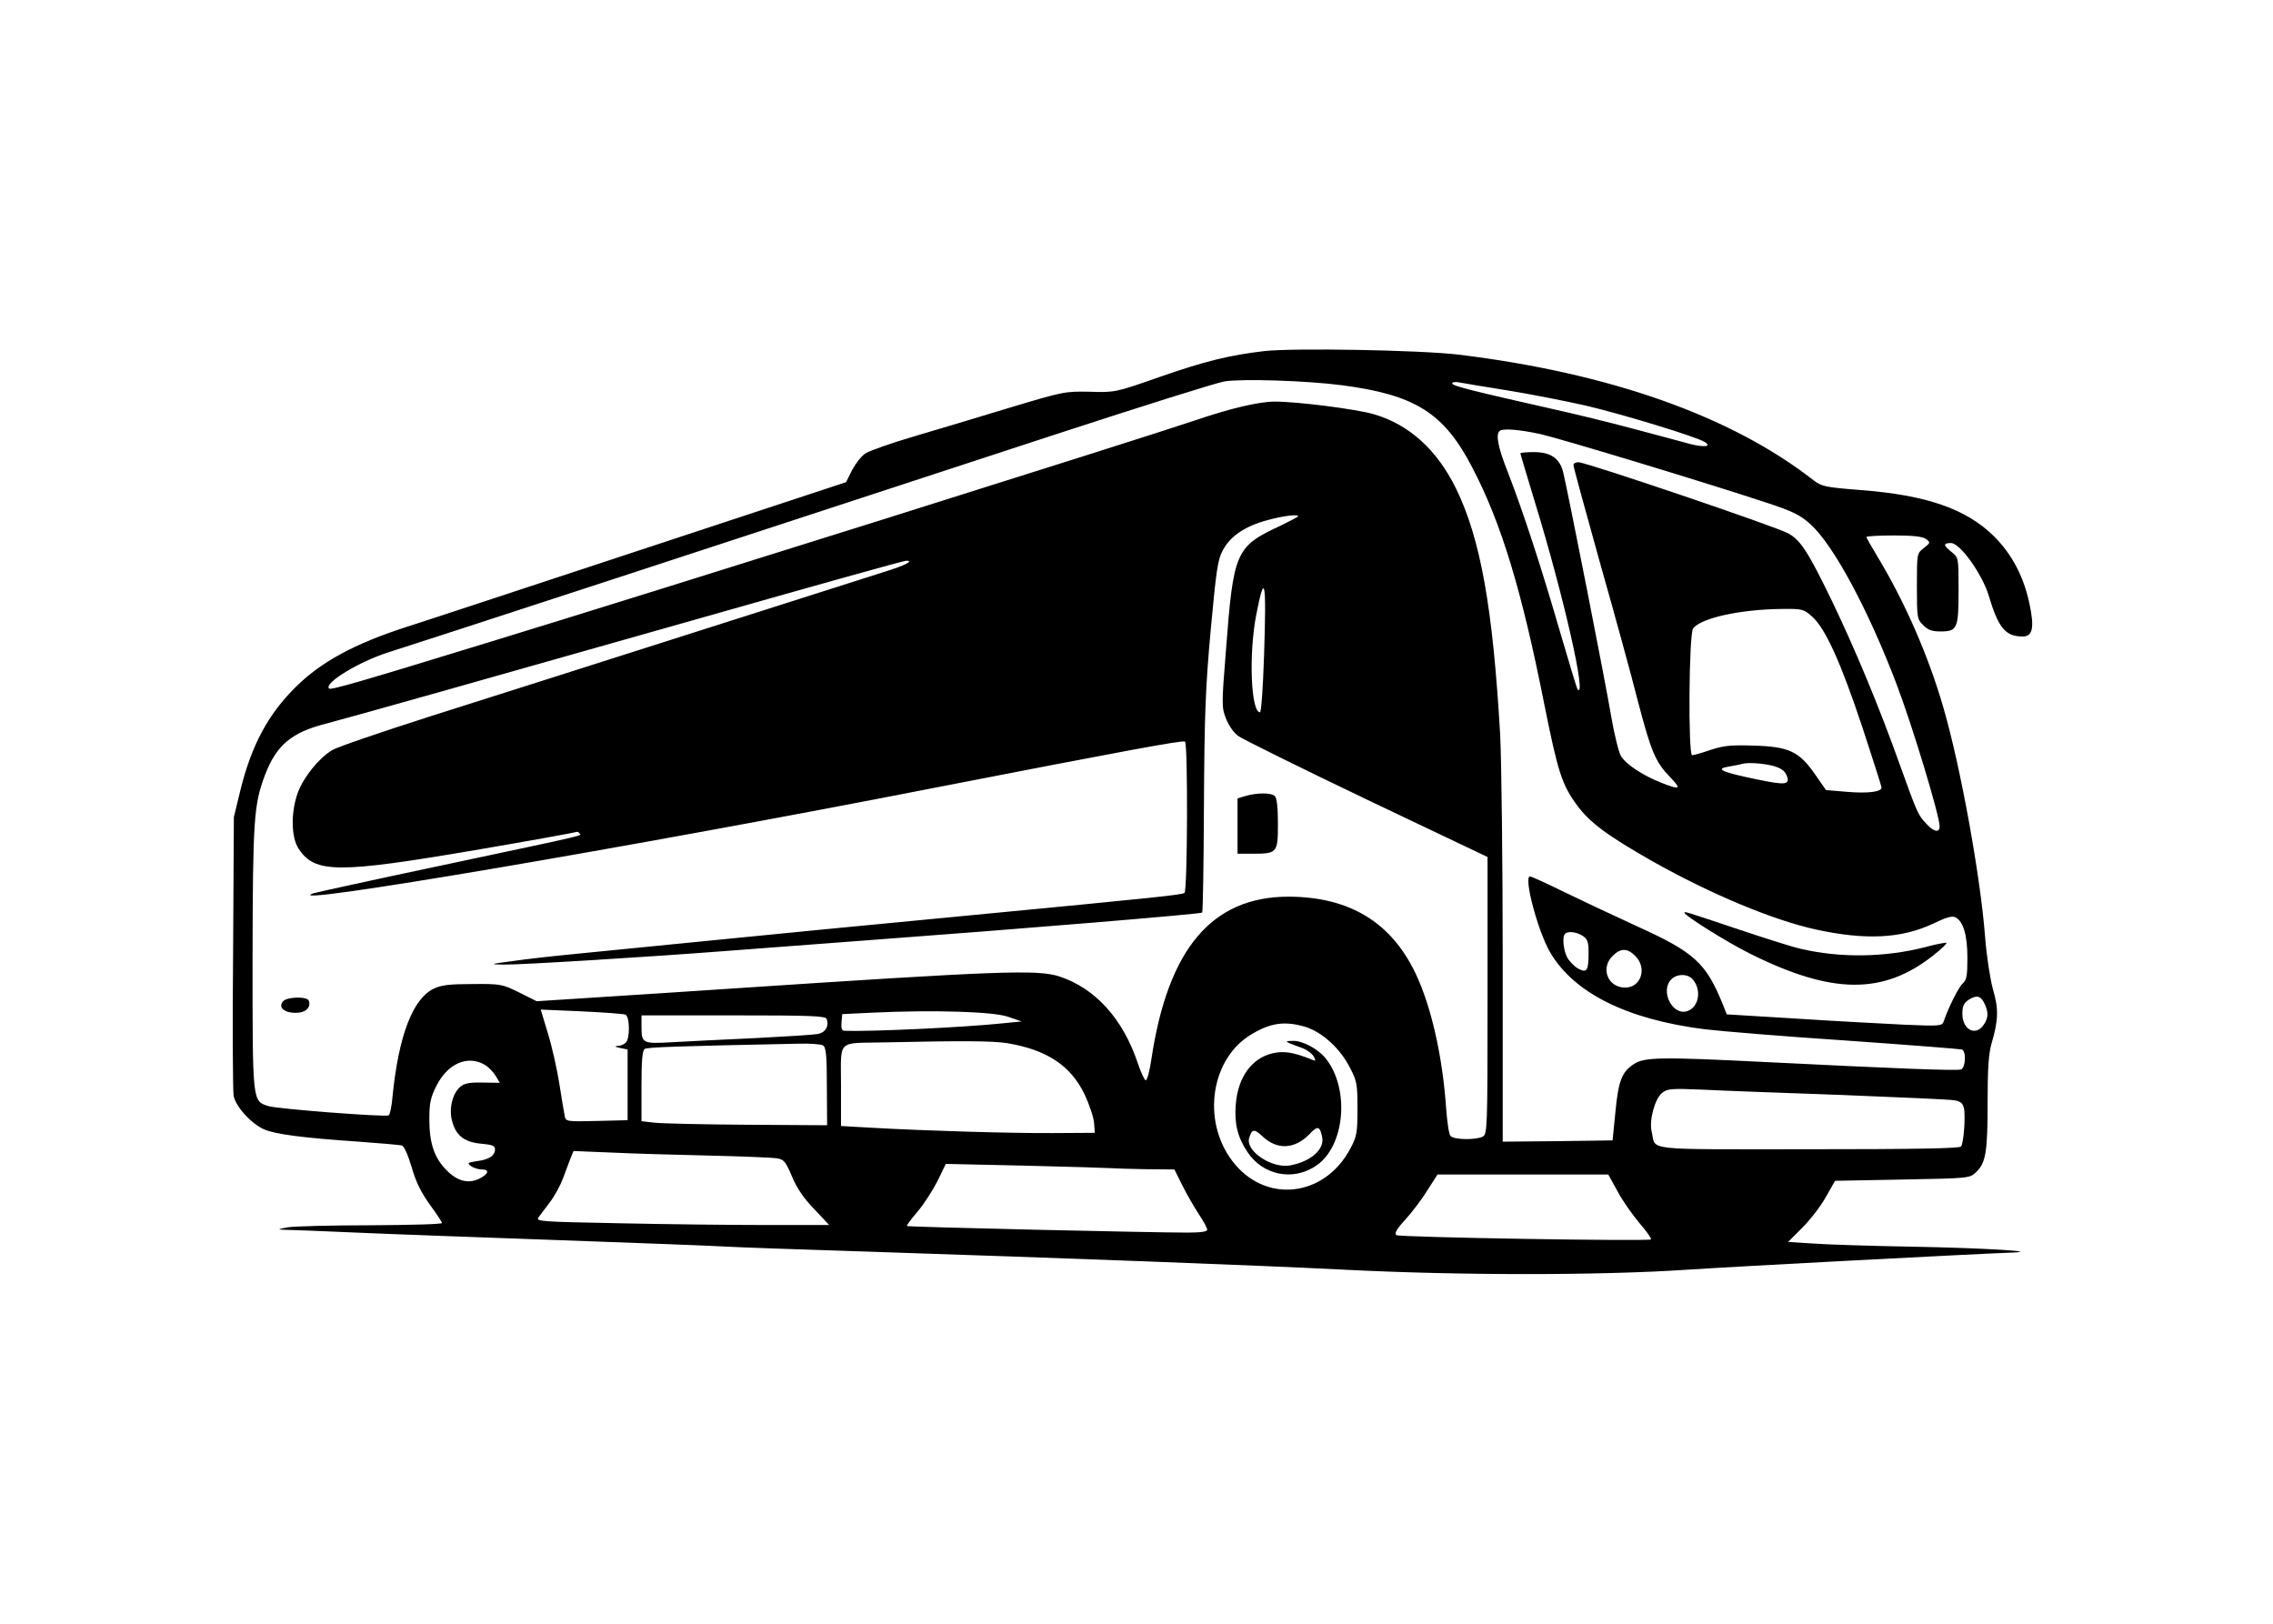 <?xml version="1.0" standalone="no"?>
<!DOCTYPE svg PUBLIC "-//W3C//DTD SVG 20010904//EN"
 "http://www.w3.org/TR/2001/REC-SVG-20010904/DTD/svg10.dtd">
<svg version="1.0" xmlns="http://www.w3.org/2000/svg"
 width="900pt" height="643pt" viewBox="0 0 900 643"
 preserveAspectRatio="xMidYMid meet">
<g transform="translate(0,643) scale(0.1,-0.1)"
fill="#000000" stroke="none">
<path d="M5006 5040 c-137 -16 -236 -40 -416 -103 -174 -61 -176 -61 -275 -58
-98 2 -104 1 -320 -64 -121 -37 -292 -88 -380 -114 -88 -26 -173 -56 -188 -66
-16 -10 -39 -40 -53 -66 l-24 -48 -837 -276 c-461 -152 -867 -286 -903 -297
-205 -66 -338 -138 -438 -237 -110 -108 -176 -231 -220 -409 l-26 -107 -3
-535 c-3 -294 -1 -550 2 -568 8 -43 69 -110 120 -133 46 -20 155 -34 375 -49
85 -6 162 -13 171 -15 9 -3 24 -36 39 -86 16 -57 37 -99 71 -147 27 -37 49
-70 49 -74 0 -5 -127 -8 -282 -9 -156 0 -303 -4 -328 -8 -43 -8 -43 -9 -10
-10 19 0 145 -5 280 -11 135 -6 497 -19 805 -30 308 -11 601 -22 650 -25 50
-3 302 -12 560 -20 792 -26 1543 -54 1900 -72 453 -23 1011 -23 1355 0 211 14
1129 62 1290 68 112 4 -115 18 -390 23 -173 3 -357 9 -407 13 l-93 6 56 56
c31 31 73 85 93 121 l37 65 266 5 c265 5 267 5 292 29 39 37 46 79 46 276 0
136 4 194 16 235 27 92 28 136 5 214 -11 40 -25 130 -31 207 -18 237 -97 674
-165 907 -58 202 -153 420 -261 598 -24 40 -44 75 -44 78 0 3 49 6 108 6 77 0
114 -4 128 -14 18 -14 18 -15 -9 -36 -27 -21 -27 -22 -27 -151 0 -125 1 -131
25 -154 18 -19 35 -25 68 -25 67 0 72 11 72 162 0 130 0 130 -27 152 -34 27
-35 36 -3 36 36 0 124 -123 150 -210 38 -127 66 -160 134 -160 39 0 47 34 27
128 -22 107 -69 197 -140 268 -110 109 -267 164 -532 184 -138 11 -151 14
-184 39 -325 254 -807 424 -1405 497 -152 18 -650 27 -769 14z m306 -135 c291
-38 405 -109 517 -325 116 -221 197 -490 286 -940 54 -268 69 -316 130 -399
51 -69 122 -121 300 -222 229 -129 476 -232 645 -269 197 -43 340 -36 466 24
52 25 74 31 87 24 31 -16 47 -71 47 -161 0 -70 -3 -87 -19 -101 -16 -15 -55
-92 -75 -150 -6 -18 -15 -19 -154 -13 -81 4 -272 14 -426 24 l-279 17 -14 36
c-68 168 -112 209 -344 314 -96 44 -227 106 -293 138 -65 32 -122 58 -128 58
-26 0 30 -214 79 -299 94 -162 304 -267 613 -306 68 -8 322 -29 565 -45 242
-17 446 -33 453 -35 18 -6 15 -72 -3 -79 -16 -6 -248 3 -770 29 -420 21 -484
20 -526 -8 -48 -32 -61 -66 -73 -192 l-11 -110 -217 -3 -218 -2 0 717 c0 395
-5 797 -10 893 -29 505 -78 778 -175 976 -75 153 -185 253 -325 294 -68 20
-302 50 -392 50 -64 0 -177 -27 -318 -75 -197 -67 -2156 -683 -2795 -878 -511
-157 -626 -190 -632 -183 -22 21 119 107 237 144 149 47 1404 457 2639 862
337 110 638 205 670 210 71 11 323 3 463 -15z m653 -20 c88 -14 230 -42 315
-61 144 -34 437 -123 470 -144 29 -18 -1 -22 -57 -8 -32 9 -134 36 -228 61
-93 25 -233 59 -310 76 -323 73 -405 93 -405 103 0 5 12 7 28 4 15 -3 99 -17
187 -31z m136 -174 c82 -19 639 -187 896 -272 103 -34 131 -48 172 -85 91 -82
229 -339 341 -634 64 -169 170 -520 170 -562 0 -26 -23 -22 -52 10 -34 36 -36
41 -108 241 -79 221 -171 443 -266 641 -94 194 -124 241 -173 268 -45 26 -801
282 -831 282 -11 0 -20 -5 -20 -11 0 -7 47 -179 104 -383 58 -204 126 -452
151 -551 53 -203 70 -242 128 -302 46 -48 41 -52 -35 -22 -74 29 -140 73 -160
106 -9 16 -26 85 -38 154 -22 133 -175 909 -191 971 -14 54 -50 78 -115 78
-30 0 -54 -2 -54 -5 0 -3 27 -92 59 -198 112 -365 206 -779 167 -736 -2 2 -34
108 -71 234 -74 256 -148 480 -206 629 -37 93 -47 144 -32 159 11 12 76 7 164
-12z m-961 -325 c0 -2 -30 -18 -67 -36 -181 -84 -189 -101 -219 -497 -17 -211
-17 -224 0 -267 10 -27 31 -57 49 -70 18 -13 247 -126 510 -252 l477 -227 0
-548 c0 -532 -1 -549 -19 -559 -27 -14 -116 -13 -128 3 -6 6 -13 56 -17 109
-14 205 -59 405 -122 536 -97 202 -262 301 -501 302 -304 0 -478 -205 -544
-643 -7 -48 -17 -86 -23 -84 -5 2 -19 32 -31 68 -59 176 -168 296 -310 343
-87 28 -231 23 -1315 -49 -124 -8 -344 -23 -490 -32 l-265 -17 -70 35 c-67 33
-73 34 -185 33 -89 0 -123 -4 -152 -18 -84 -40 -140 -187 -164 -429 -3 -37
-10 -70 -15 -73 -13 -7 -439 25 -477 37 -63 20 -62 13 -62 586 1 549 5 607 49
724 45 118 104 169 242 204 100 26 624 174 1487 419 436 124 800 226 810 226
32 0 -3 -18 -83 -43 -44 -14 -386 -123 -760 -242 -374 -119 -841 -268 -1038
-330 -197 -63 -373 -123 -392 -135 -53 -32 -112 -106 -135 -166 -29 -78 -28
-180 3 -225 64 -97 155 -97 697 -5 217 37 398 70 402 72 4 2 9 0 12 -5 7 -11
59 1 -539 -126 -275 -58 -507 -109 -515 -112 -156 -57 1260 183 2455 417 755
147 987 190 997 184 12 -8 10 -592 -2 -599 -13 -8 -87 -16 -860 -90 -371 -35
-830 -80 -1020 -99 -190 -19 -421 -42 -515 -51 -93 -9 -213 -22 -265 -30 -92
-12 -93 -13 -35 -14 65 -1 570 30 880 54 105 8 372 28 595 45 567 42 1284 101
1290 107 3 3 6 194 7 426 2 357 6 464 27 695 22 238 28 278 48 314 30 56 89
95 174 118 65 18 124 25 124 16z m-135 -553 c-4 -123 -11 -223 -16 -223 -36 0
-45 231 -15 385 34 175 41 140 31 -162z m2170 156 c52 -46 113 -179 200 -441
41 -125 75 -231 75 -236 0 -17 -53 -24 -137 -17 l-83 7 -43 62 c-63 91 -104
110 -242 114 -92 3 -120 0 -172 -17 -34 -12 -67 -21 -73 -21 -16 0 -13 480 4
502 31 41 185 75 348 77 84 1 89 0 123 -30z m-159 -590 c32 -8 49 -19 57 -36
18 -41 -1 -43 -120 -18 -139 29 -163 41 -108 50 22 4 45 8 50 10 22 7 78 4
121 -6z m-748 -675 c18 -12 22 -25 22 -64 0 -74 -6 -83 -41 -65 -16 9 -35 29
-44 45 -15 30 -20 82 -8 93 11 12 48 7 71 -9z m207 -79 c48 -47 23 -125 -40
-125 -69 0 -99 77 -50 125 31 32 59 32 90 0z m227 -92 c38 -43 24 -114 -24
-127 -57 -15 -104 79 -62 125 21 24 66 25 86 2z m1157 -99 c15 -34 14 -55 -5
-82 -32 -46 -84 -19 -84 45 0 33 8 46 34 60 26 14 41 8 55 -23z m-5383 -41
c18 -7 19 -94 2 -111 -7 -7 -21 -13 -33 -13 -13 -1 -10 -4 10 -8 l30 -6 0
-140 0 -140 -122 -3 c-120 -3 -123 -2 -127 20 -3 13 -12 70 -21 126 -9 57 -29
147 -45 199 l-29 96 161 -7 c88 -4 167 -10 174 -13z m1514 -8 l55 -19 -70 -7
c-162 -17 -533 -34 -633 -30 -9 1 -12 12 -10 34 l3 32 125 6 c238 11 469 4
530 -16z m-717 -9 c11 -29 -5 -55 -37 -60 -17 -3 -128 -10 -246 -16 -118 -5
-264 -13 -324 -16 -123 -7 -126 -6 -126 64 l0 42 364 0 c303 0 365 -2 369 -14z
m1894 -31 c67 -20 140 -86 178 -162 28 -53 30 -66 30 -163 0 -94 -3 -110 -27
-155 -103 -197 -340 -222 -469 -51 -122 161 -84 408 78 502 75 45 131 52 210
29z m-1179 -65 c156 -26 251 -88 306 -202 19 -40 36 -91 38 -113 l3 -40 -165
-1 c-170 -1 -503 9 -717 21 l-123 7 0 159 c0 187 -19 168 170 172 314 7 429 6
488 -3z m-729 -9 c12 -8 15 -41 15 -163 l1 -153 -315 2 c-173 1 -339 5 -367 8
l-53 6 0 139 c0 100 3 141 13 147 10 7 120 11 612 21 44 1 86 -2 94 -7z
m-1339 -77 c15 -9 34 -29 43 -44 l16 -27 -68 1 c-54 1 -73 -3 -90 -18 -30 -27
-44 -87 -31 -134 15 -58 49 -84 115 -90 44 -4 55 -8 55 -22 0 -25 -23 -41 -71
-47 -38 -6 -40 -7 -24 -20 11 -7 29 -13 42 -13 32 0 29 -17 -8 -36 -44 -22
-88 -11 -132 34 -48 49 -67 107 -67 201 0 65 5 86 28 132 45 89 124 123 192
83z m5370 -119 c228 -9 430 -18 447 -21 25 -4 34 -11 39 -30 7 -29 0 -137 -11
-153 -4 -8 -191 -11 -605 -11 -666 0 -602 -7 -620 69 -11 45 12 130 41 154 22
17 36 18 159 13 74 -4 322 -13 550 -21z m-4485 -240 c132 -3 254 -8 271 -11
28 -4 34 -12 60 -72 19 -46 47 -87 88 -129 l59 -63 -250 0 c-137 0 -399 3
-582 7 -309 6 -330 7 -319 23 7 9 27 36 45 60 18 23 41 65 52 94 10 28 24 64
30 80 l12 29 147 -6 c81 -4 255 -9 387 -12z m1596 -50 c13 -1 75 -3 136 -4
l113 -1 31 -62 c17 -35 47 -86 65 -114 19 -28 34 -56 34 -63 0 -7 -26 -11 -77
-11 -146 0 -1108 22 -1112 26 -2 2 17 28 42 57 25 29 60 84 79 121 l33 68 316
-7 c174 -4 327 -9 340 -10z m2004 -92 c20 -38 60 -94 87 -126 28 -32 48 -61
45 -64 -9 -8 -993 8 -1008 17 -9 6 0 23 36 62 26 29 66 81 87 116 l40 62 338
0 338 0 37 -67z"/>
<path d="M6670 2816 c0 -11 166 -115 258 -161 326 -163 530 -165 730 -5 29 23
51 44 49 47 -3 2 -41 -5 -85 -17 -161 -41 -337 -43 -494 -6 -35 8 -151 45
-258 81 -206 69 -200 67 -200 61z"/>
<path d="M4933 3279 l-33 -10 0 -109 0 -110 61 0 c96 0 99 4 99 118 0 63 -4
102 -12 110 -14 14 -69 14 -115 1z"/>
<path d="M1120 2465 c-19 -23 5 -45 51 -45 39 0 61 21 52 48 -7 18 -88 16
-103 -3z"/>
<path d="M5105 2300 c11 -4 35 -14 53 -20 18 -7 38 -22 44 -33 9 -17 8 -19 -8
-12 -72 29 -110 35 -155 25 -84 -20 -138 -96 -146 -204 -6 -75 7 -128 47 -188
61 -91 179 -115 270 -54 116 76 136 307 38 427 -29 36 -91 69 -127 68 -29 0
-32 -2 -16 -9z m130 -371 c11 -49 -45 -98 -127 -113 -72 -13 -177 57 -162 108
11 37 20 38 53 7 58 -55 128 -51 186 9 32 34 41 32 50 -11z"/>
</g>
</svg>
